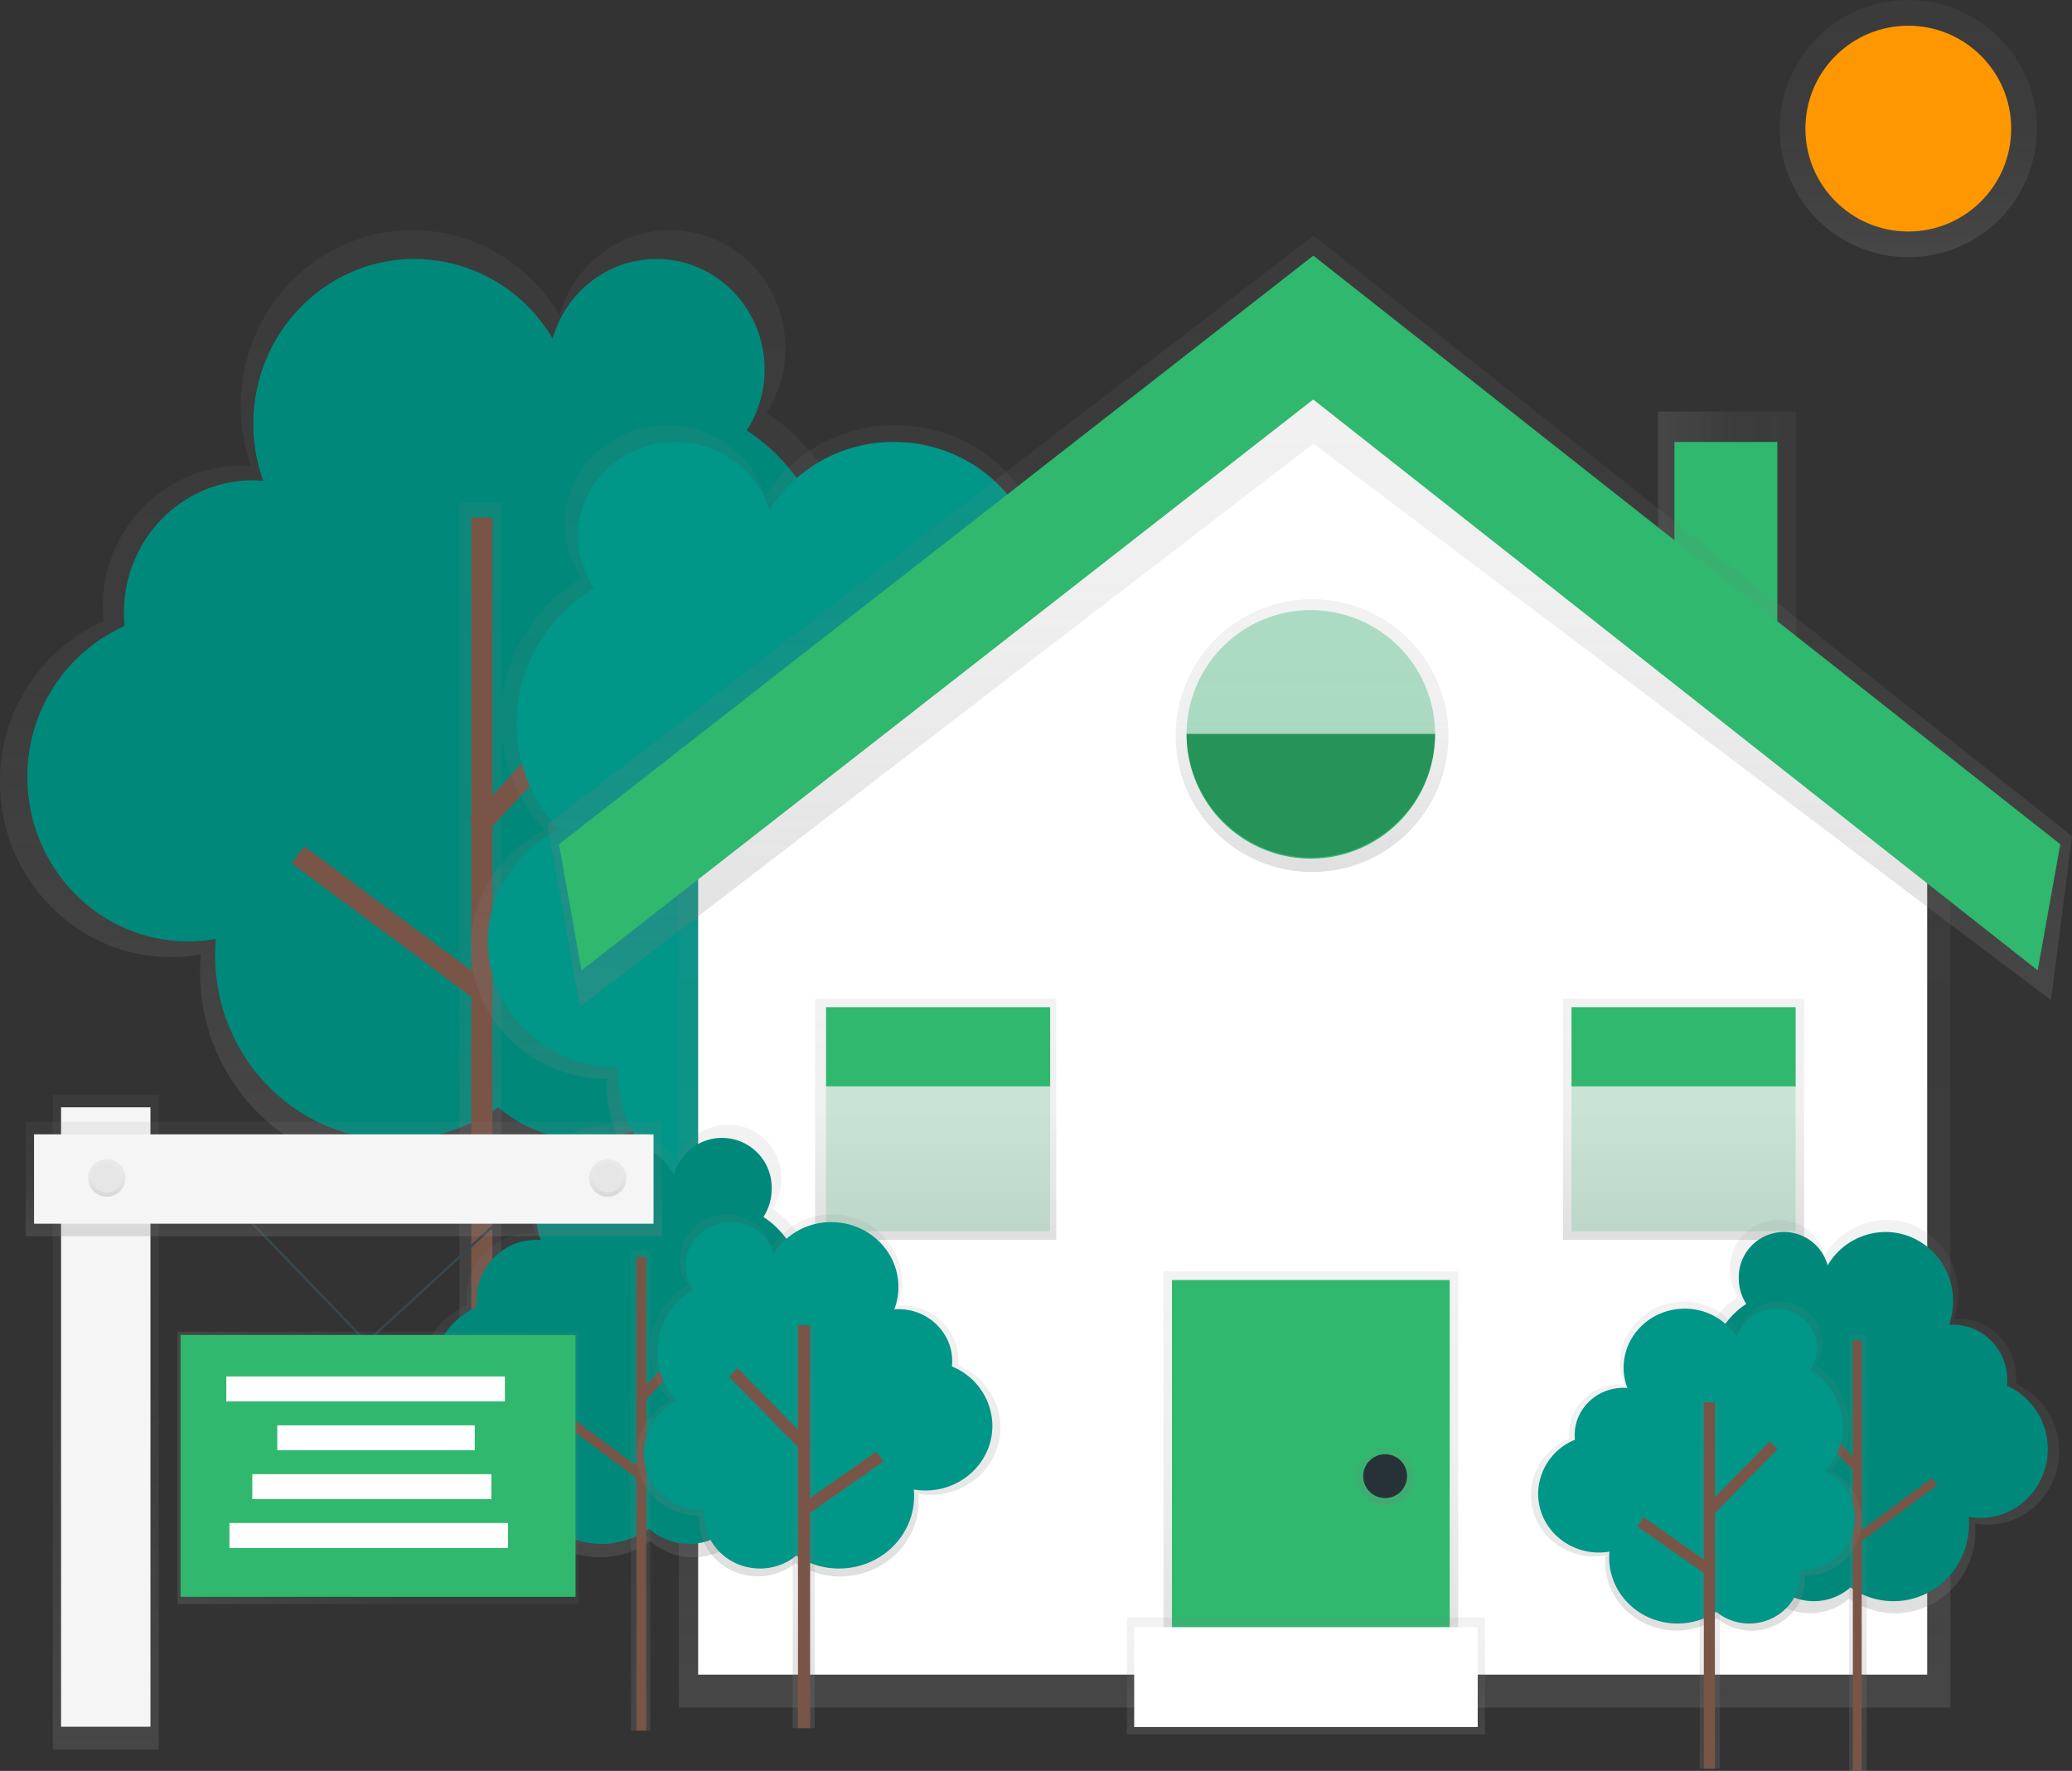 <svg id="ba7a25ce-c07b-4ac4-a0ea-a259ac25350d" data-name="Layer 1" xmlns="http://www.w3.org/2000/svg" xmlns:xlink="http://www.w3.org/1999/xlink" width="886" height="757.3" viewBox="0 0 886 757.3"><rect x="0" y="0" width="886" height="757.3" fill="#333333" stroke="none"/><defs><linearGradient id="ed8d860b-00cf-433a-95e5-cbf5c617e18b" x1="709" y1="237.54" x2="768" y2="237.54" gradientUnits="userSpaceOnUse"><stop offset="0" stop-color="gray" stop-opacity="0.25"/><stop offset="0.54" stop-color="gray" stop-opacity="0.12"/><stop offset="1" stop-color="gray" stop-opacity="0.1"/></linearGradient><linearGradient id="6339929e-befe-4c3c-83b4-b4b07511d1c6" x1="816" y1="110" x2="816" y2="0" xlink:href="#ed8d860b-00cf-433a-95e5-cbf5c617e18b"/><linearGradient id="c68f5f28-28ea-478e-a627-cc48dbc11db2" x1="347.64" y1="559.73" x2="347.64" y2="158.42" xlink:href="#ed8d860b-00cf-433a-95e5-cbf5c617e18b"/><linearGradient id="af0c75ea-b6a9-473b-a441-46b6eb7aabaa" x1="205.4" y1="660.58" x2="205.4" y2="215.07" xlink:href="#ed8d860b-00cf-433a-95e5-cbf5c617e18b"/><linearGradient id="07c293ef-2e04-47b9-9dab-05744944918b" x1="527.17" y1="577.53" x2="527.17" y2="241.78" xlink:href="#ed8d860b-00cf-433a-95e5-cbf5c617e18b"/><linearGradient id="99ecabf1-6663-4199-9e30-2b1879a6e68f" x1="356.61" y1="658.33" x2="356.61" y2="284.4" xlink:href="#ed8d860b-00cf-433a-95e5-cbf5c617e18b"/><linearGradient id="a5323f77-a164-4403-a4a3-e3bb80b3dd3a" x1="719.08" y1="790.22" x2="719.08" y2="410" xlink:href="#ed8d860b-00cf-433a-95e5-cbf5c617e18b"/><linearGradient id="2adf7edc-03a9-497d-bc9b-be51c3b9abee" x1="561.04" y1="372.91" x2="561.04" y2="256.23" xlink:href="#ed8d860b-00cf-433a-95e5-cbf5c617e18b"/><linearGradient id="fc6d08f3-e0d9-4b30-9f4b-e3e40f68421d" x1="400.09" y1="530.21" x2="400.09" y2="427.08" xlink:href="#ed8d860b-00cf-433a-95e5-cbf5c617e18b"/><linearGradient id="b061de97-efb2-47d4-a738-e03d872c7bb2" x1="719.9" y1="530.21" x2="719.9" y2="427.08" xlink:href="#ed8d860b-00cf-433a-95e5-cbf5c617e18b"/><linearGradient id="629934b4-7f6d-4a9f-b25a-bd23c5ea943e" x1="560.01" y1="430.7" x2="560.01" y2="100.75" xlink:href="#ed8d860b-00cf-433a-95e5-cbf5c617e18b"/><linearGradient id="ff5f70b0-5412-4b05-8af3-9cc71edd9fb3" x1="560.52" y1="716.16" x2="560.52" y2="543.75" xlink:href="#ed8d860b-00cf-433a-95e5-cbf5c617e18b"/><linearGradient id="55ccc14f-2d64-46f4-b390-94f238de28f8" x1="592.29" y1="643.76" x2="592.29" y2="618.76" xlink:href="#ed8d860b-00cf-433a-95e5-cbf5c617e18b"/><linearGradient id="dc666d0b-2aa0-4660-9d56-037189502a05" x1="558.44" y1="741.68" x2="558.44" y2="691.68" xlink:href="#ed8d860b-00cf-433a-95e5-cbf5c617e18b"/><linearGradient id="fa11ad7e-aa97-42a8-8299-cf9535b348d8" x1="424.15" y1="725.92" x2="424.15" y2="540.93" xlink:href="#ed8d860b-00cf-433a-95e5-cbf5c617e18b"/><linearGradient id="54170ddb-90d4-4c6b-9aec-414726b57e5b" x1="273.95" y1="740.07" x2="273.95" y2="534.71" xlink:href="#ed8d860b-00cf-433a-95e5-cbf5c617e18b"/><linearGradient id="35371f95-6706-4e56-a6fb-3c3dca9d719e" x1="506.91" y1="734.12" x2="506.91" y2="579.36" xlink:href="#ed8d860b-00cf-433a-95e5-cbf5c617e18b"/><linearGradient id="71e42c26-8972-4331-ac1b-fe8028f46264" x1="343.65" y1="739.03" x2="343.65" y2="566.66" xlink:href="#ed8d860b-00cf-433a-95e5-cbf5c617e18b"/><linearGradient id="b530f945-63fc-46f4-8c64-420d03be0b8a" x1="45.22" y1="748.2" x2="45.22" y2="468.2" xlink:href="#ed8d860b-00cf-433a-95e5-cbf5c617e18b"/><linearGradient id="6434ea8d-22a5-4ded-b4fb-b816fb6aaf11" x1="147" y1="528.64" x2="147" y2="479.76" xlink:href="#ed8d860b-00cf-433a-95e5-cbf5c617e18b"/><linearGradient id="ce587cc2-5f44-4d09-a37f-cbd1d4582cbf" x1="45.67" y1="511.76" x2="45.67" y2="495.76" xlink:href="#ed8d860b-00cf-433a-95e5-cbf5c617e18b"/><linearGradient id="44f2908b-b842-425b-90b7-6a504dcafb19" x1="259.89" y1="511.76" x2="259.89" y2="495.76" xlink:href="#ed8d860b-00cf-433a-95e5-cbf5c617e18b"/><linearGradient id="18c6eef5-8ad4-4423-849c-53e6d88fcc26" x1="75.89" y1="627.76" x2="247.44" y2="627.76" xlink:href="#ed8d860b-00cf-433a-95e5-cbf5c617e18b"/><linearGradient id="6cad729a-3ab6-44c4-8c11-5c0a64ee20ab" x1="500.45" y1="749.89" x2="500.45" y2="581.7" gradientTransform="matrix(-1, 0, 0, 1, 1458.08, 0)" xlink:href="#ed8d860b-00cf-433a-95e5-cbf5c617e18b"/><linearGradient id="b6203ec6-a956-4b17-9931-78587025ff07" x1="506.63" y1="817.3" x2="506.63" y2="630.59" gradientTransform="matrix(-1, 0, 0, 1, 1301.08, -60)" xlink:href="#ed8d860b-00cf-433a-95e5-cbf5c617e18b"/><linearGradient id="b6cb1d8e-c69c-4d33-a5df-3c3a5a49df8c" x1="575.69" y1="757.35" x2="575.69" y2="616.64" gradientTransform="matrix(-1, 0, 0, 1, 1458.08, 0)" xlink:href="#ed8d860b-00cf-433a-95e5-cbf5c617e18b"/><linearGradient id="7de7dbdc-b07f-446b-8432-6deb6240c5ca" x1="570.01" y1="816.36" x2="570.01" y2="659.65" gradientTransform="matrix(-1, 0, 0, 1, 1301.08, -60)" xlink:href="#ed8d860b-00cf-433a-95e5-cbf5c617e18b"/></defs><title>for sale</title><polygon points="709 242.4 709 176 768 176 768 299.07 709 242.4" fill="url(#ed8d860b-00cf-433a-95e5-cbf5c617e18b)"/><polygon points="716 247 716 189 760 189 760 299.07 716 247" fill="#2fb86e"/><circle cx="816" cy="55" r="55" fill="url(#6339929e-befe-4c3c-83b4-b4b07511d1c6)"/><circle cx="816" cy="55" r="44" fill="#ff9800"/><g id="f741385e-e577-4271-b030-1aa9bd75830a" data-name="&lt;Group&gt;"><path d="M502.49,365.47A86.18,86.18,0,0,0,484.7,236.57a51,51,0,0,0,8.16-27.75c0-27.84-22.07-50.41-49.29-50.41-22.42,0-41.32,15.33-47.29,36.29-12.87-21.75-36.22-36.29-62.89-36.29-40.57,0-73.45,33.63-73.45,75.12a76.49,76.49,0,0,0,4.5,25.93c-1.49-.12-3-.23-4.5-.23-32.56,0-59,27-59,60.3,0,2.05.1,4.08.3,6.09A74.94,74.94,0,0,0,157,394.41c0,41.35,32.78,74.88,73.21,74.88a72,72,0,0,0,12.67-1.14c-.22,2.49-.35,5-.35,7.57,0,46.4,36.78,84,82.15,84a80.5,80.5,0,0,0,46.78-15,60.29,60.29,0,0,0,39.72,15c33.89,0,61.37-28.1,61.37-62.77,0-1.5-.12-3-.22-4.45h.22c36.3,0,65.72-30.09,65.72-67.21A67.38,67.38,0,0,0,502.49,365.47Z" transform="translate(-157 -60)" fill="url(#c68f5f28-28ea-478e-a627-cc48dbc11db2)"/></g><path id="aa86aca2-1def-4b5e-bdbf-3429bf39090e" data-name="&lt;Path&gt;" d="M493,365.07a80.89,80.89,0,0,0-16.7-121,47.84,47.84,0,0,0,7.66-26c0-26.13-20.71-47.32-46.27-47.32-21,0-38.78,14.39-44.39,34.06a68.61,68.61,0,0,0-59-34.06c-38.08,0-68.95,31.57-68.95,70.51a71.8,71.8,0,0,0,4.22,24.34c-1.4-.11-2.8-.22-4.22-.22C234.75,265.37,210,290.7,210,322c0,1.93.1,3.83.28,5.71a70.34,70.34,0,0,0-41.56,64.57c0,38.82,30.77,70.28,68.72,70.28a67.57,67.57,0,0,0,11.89-1.07c-.2,2.34-.33,4.71-.33,7.1,0,43.55,34.52,78.86,77.11,78.86a75.56,75.56,0,0,0,43.91-14,56.59,56.59,0,0,0,37.28,14c31.81,0,57.61-26.38,57.61-58.92,0-1.41-.11-2.79-.21-4.18h.21c34.07,0,61.69-28.25,61.69-63.09A63.24,63.24,0,0,0,493,365.07Z" transform="translate(-157 -60)" fill="#00897b"/><rect x="196.44" y="215.07" width="17.91" height="445.51" fill="url(#af0c75ea-b6a9-473b-a441-46b6eb7aabaa)"/><rect x="201.53" y="221.33" width="9.01" height="439.25" fill="#795548"/><rect x="343.58" y="369.44" width="108.81" height="9.01" transform="translate(-303.8 351.85) rotate(-47.2)" fill="#795548"/><rect x="318.19" y="406.26" width="9.01" height="95.48" transform="translate(-391.19 382.39) rotate(-53.4)" fill="#795548"/><g id="b1e29bf6-85c6-472a-ba69-b630e8d8f49d" data-name="&lt;Group&gt;"><path d="M390,415a69.52,69.52,0,0,1-18.86-47.52c0-25.44,13.83-47.74,34.61-60.31A41,41,0,0,1,398.57,284c0-23.29,19.54-42.17,43.65-42.17,19.86,0,36.59,12.82,41.88,30.36a65.5,65.5,0,0,1,55.69-30.36c35.93,0,65,28.14,65,62.85a60.83,60.83,0,0,1-4,21.69c1.32-.1,2.64-.19,4-.19,28.84,0,52.21,22.58,52.21,50.44a49.31,49.31,0,0,1-.27,5.09c23.06,9.6,39.21,31.75,39.21,57.55,0,34.6-29,62.64-64.84,62.64a67.38,67.38,0,0,1-11.22-1c.19,2.09.31,4.19.31,6.33,0,38.82-32.57,70.29-72.75,70.29A74.16,74.16,0,0,1,506.07,565a55.23,55.23,0,0,1-35.18,12.52c-30,0-54.35-23.51-54.35-52.51,0-1.26.1-2.49.19-3.73h-.19c-32.14,0-58.2-25.18-58.2-56.23C358.34,443.23,371.23,424.32,390,415Z" transform="translate(-157 -60)" fill="url(#07c293ef-2e04-47b9-9dab-05744944918b)"/></g><path id="da8ae254-7852-462b-b033-1b79dc847a6a" data-name="&lt;Path&gt;" d="M395.91,414.77a66.54,66.54,0,0,1-18-45.49c0-24.35,13.24-45.69,33.13-57.72a39.2,39.2,0,0,1-6.91-22.22c0-22.29,18.71-40.37,41.78-40.37,19,0,35,12.27,40.09,29.06A62.7,62.7,0,0,1,539.25,249c34.39,0,62.26,26.93,62.26,60.15a58.22,58.22,0,0,1-3.81,20.77c1.26-.09,2.52-.19,3.81-.19,27.6,0,50,21.62,50,48.28a47.2,47.2,0,0,1-.25,4.87c22.07,9.19,37.53,30.39,37.53,55.08,0,33.11-27.78,60-62.06,60A64.49,64.49,0,0,1,616,497c.18,2,.29,4,.29,6.06,0,37.16-31.18,67.28-69.63,67.28a71,71,0,0,1-39.65-12,52.86,52.86,0,0,1-33.67,12c-28.73,0-52-22.5-52-50.26,0-1.2.1-2.38.19-3.57h-.19c-30.77,0-55.71-24.1-55.71-53.82C365.58,441.79,377.91,423.69,395.91,414.77Z" transform="translate(-157 -60)" fill="#009688"/><line id="d827a518-3361-4086-b50f-c6b47e6818cd" data-name="&lt;Path&gt;" x1="356.95" y1="284.4" x2="356.95" y2="658.33" fill="#795548"/><rect x="346.43" y="284.4" width="20.37" height="373.92" fill="url(#99ecabf1-6663-4199-9e30-2b1879a6e68f)"/><rect x="351.32" y="284.4" width="11.26" height="373.92" fill="#795548"/><line id="4a2b3956-f53f-4918-93e5-f7b78a79ae92" data-name="&lt;Path&gt;" x1="358.09" y1="396.39" x2="291.32" y2="328.28" fill="#795548"/><rect x="476.07" y="374.65" width="11.26" height="95.38" transform="translate(-314.94 397.95) rotate(-44.43)" fill="#795548"/><line id="100a92bc-a3f1-4f9a-a93f-0d91ae55d71b" data-name="&lt;Path&gt;" x1="358.09" y1="454.93" x2="427.31" y2="406.36" fill="#795548"/><rect x="507.42" y="485.01" width="84.56" height="11.26" transform="translate(-339.1 344.78) rotate(-35.06)" fill="#795548"/><path d="M970.21,410H468c-11.47,0-20.76,5.16-20.76,11.54V790.22H991V421.54C991,415.16,981.68,410,970.21,410Z" transform="translate(-157 -60)" fill="url(#a5323f77-a164-4403-a4a3-e3bb80b3dd3a)"/><polygon points="560.52 139.04 298.53 333.64 298.53 716.16 824.08 716.16 824.08 347.52 560.52 139.04" fill="#fff"/><circle cx="561.04" cy="314.57" r="58.34" fill="url(#2adf7edc-03a9-497d-bc9b-be51c3b9abee)"/><rect x="348.53" y="427.08" width="103.13" height="103.13" fill="url(#fc6d08f3-e0d9-4b30-9f4b-e3e40f68421d)"/><rect x="668.34" y="427.08" width="103.13" height="103.13" fill="url(#b061de97-efb2-47d4-a738-e03d872c7bb2)"/><polygon points="248 430.7 234.03 352.56 561.67 100.75 886 357.59 877 427.7 561.62 189.72 248 430.7" fill="url(#629934b4-7f6d-4a9f-b25a-bd23c5ea943e)"/><polygon points="248.64 415.01 239.03 361.02 561.59 109.32 881 361.04 871.33 414.98 561.54 170.84 248.64 415.01" fill="#2fb86e"/><rect x="497.5" y="543.75" width="126.05" height="172.41" fill="url(#ff5f70b0-5412-4b05-8af3-9cc71edd9fb3)"/><rect x="501.14" y="547.4" width="118.76" height="168.76" fill="#2fb86e"/><rect x="353.22" y="430.72" width="95.84" height="33.86" fill="#2fb86e"/><rect x="353.22" y="464.58" width="95.84" height="61.98" fill="#2fb86e" opacity="0.2"/><rect x="671.99" y="430.72" width="95.84" height="33.86" fill="#2fb86e"/><rect x="671.99" y="464.58" width="95.84" height="61.98" fill="#2fb86e" opacity="0.2"/><path d="M717.52,427.18A53.13,53.13,0,0,0,770.65,374H664.39A53.13,53.13,0,0,0,717.52,427.18Z" transform="translate(-157 -60)" fill="#2fb86e"/><path d="M717.52,426.66a53.13,53.13,0,0,0,53.13-53.13H664.39A53.13,53.13,0,0,0,717.52,426.66Z" transform="translate(-157 -60)" opacity="0.2"/><path d="M717.52,320.92A53.13,53.13,0,0,0,664.39,374H770.65A53.13,53.13,0,0,0,717.52,320.92Z" transform="translate(-157 -60)" fill="#2fb86e" opacity="0.2"/><path d="M717.52,320.92A53.13,53.13,0,0,0,664.39,374H770.65A53.13,53.13,0,0,0,717.52,320.92Z" transform="translate(-157 -60)" fill="#2fb86e" opacity="0.2"/><circle cx="592.29" cy="631.26" r="12.5" fill="url(#55ccc14f-2d64-46f4-b390-94f238de28f8)"/><circle cx="592.29" cy="631.26" r="9.38" fill="#263238"/><rect x="481.87" y="691.68" width="153.13" height="50" fill="url(#dc666d0b-2aa0-4660-9d56-037189502a05)"/><rect x="484.99" y="695.84" width="146.88" height="42.71" fill="#fff"/><g id="06ed4a51-c0d7-4f18-ace3-f8895d5abf4f" data-name="&lt;Group&gt;"><path d="M495.53,636.37a39.73,39.73,0,0,0-8.2-59.41,23.49,23.49,0,0,0,3.76-12.79,22.66,22.66,0,0,0-44.52-6.51,33.69,33.69,0,0,0-29-16.73c-18.7,0-33.86,15.5-33.86,34.63a35.26,35.26,0,0,0,2.07,12c-.69-.05-1.37-.11-2.07-.11-15,0-27.18,12.44-27.18,27.79,0,.95,0,1.88.14,2.81a34.55,34.55,0,0,0-20.41,31.71c0,19.06,15.11,34.51,33.75,34.51a33.18,33.18,0,0,0,5.84-.53c-.1,1.15-.16,2.31-.16,3.49,0,21.39,17,38.73,37.87,38.73a37.11,37.11,0,0,0,21.56-6.9,27.79,27.79,0,0,0,18.31,6.9c15.62,0,28.29-13,28.29-28.93,0-.69-.05-1.37-.1-2.05h.1c16.73,0,30.29-13.87,30.29-31A31.06,31.06,0,0,0,495.53,636.37Z" transform="translate(-157 -60)" fill="url(#fa11ad7e-aa97-42a8-8299-cf9535b348d8)"/></g><path id="78683fa5-7813-42ce-9e3f-16828d09ffb2" data-name="&lt;Path&gt;" d="M491.15,636.19a37.29,37.29,0,0,0-7.7-55.77,22.05,22.05,0,0,0,3.53-12,21.27,21.27,0,0,0-41.79-6.11A31.63,31.63,0,0,0,418,546.61c-17.55,0-31.78,14.55-31.78,32.5a33.1,33.1,0,0,0,1.95,11.22c-.64,0-1.29-.1-1.95-.1-14.09,0-25.51,11.68-25.51,26.09,0,.89,0,1.77.13,2.63a32.43,32.43,0,0,0-19.16,29.76c0,17.89,14.18,32.4,31.68,32.4a31.15,31.15,0,0,0,5.48-.49c-.09,1.08-.15,2.17-.15,3.27,0,20.08,15.91,36.35,35.54,36.35a34.83,34.83,0,0,0,20.24-6.48,26.09,26.09,0,0,0,17.19,6.48c14.67,0,26.55-12.16,26.55-27.16,0-.65-.05-1.29-.1-1.93h.1c15.7,0,28.44-13,28.44-29.08A29.15,29.15,0,0,0,491.15,636.19Z" transform="translate(-157 -60)" fill="#00897b"/><rect x="269.82" y="534.71" width="8.26" height="205.36" fill="url(#54170ddb-90d4-4c6b-9aec-414726b57e5b)"/><rect x="272.17" y="537.59" width="4.15" height="202.48" fill="#795548"/><rect x="422.28" y="638.2" width="50.16" height="4.15" transform="translate(-483.38 473.44) rotate(-47.2)" fill="#795548"/><rect x="410.57" y="655.18" width="4.15" height="44.01" transform="translate(-534.04 544.73) rotate(-53.4)" fill="#795548"/><g id="972b0d41-b6e5-4c12-bd64-332f8d6d9bc4" data-name="&lt;Group&gt;"><path d="M443.69,659.21A32,32,0,0,1,435,637.3a32.52,32.52,0,0,1,16-27.8,18.88,18.88,0,0,1-3.33-10.7c0-10.74,9-19.44,20.12-19.44a20,20,0,0,1,19.31,14,30.19,30.19,0,0,1,25.67-14c16.56,0,30,13,30,29a28,28,0,0,1-1.84,10c.61,0,1.22-.09,1.84-.09,13.29,0,24.07,10.41,24.07,23.25a22.73,22.73,0,0,1-.12,2.35,28.88,28.88,0,0,1,18.07,26.53c0,15.95-13.38,28.88-29.89,28.88a31.06,31.06,0,0,1-5.17-.44c.09,1,.14,1.93.14,2.92,0,17.89-15,32.4-33.54,32.4a34.19,34.19,0,0,1-19.1-5.77A25.46,25.46,0,0,1,481,734.12c-13.84,0-25.05-10.84-25.05-24.21,0-.58,0-1.15.09-1.72h-.09c-14.82,0-26.83-11.61-26.83-25.92A25.83,25.83,0,0,1,443.69,659.21Z" transform="translate(-157 -60)" fill="url(#35371f95-6706-4e56-a6fb-3c3dca9d719e)"/></g><path id="b9cc99c1-468f-47c5-9d53-f370b6656f3a" data-name="&lt;Path&gt;" d="M446.4,659.1a30.67,30.67,0,0,1-8.32-21,31.13,31.13,0,0,1,15.27-26.61,18.07,18.07,0,0,1-3.19-10.24c0-10.28,8.62-18.61,19.26-18.61a19.18,19.18,0,0,1,18.48,13.39,28.9,28.9,0,0,1,24.57-13.39c15.85,0,28.7,12.41,28.7,27.73a26.84,26.84,0,0,1-1.76,9.57c.58,0,1.16-.09,1.76-.09,12.72,0,23,10,23,22.26a21.76,21.76,0,0,1-.12,2.25,27.64,27.64,0,0,1,17.3,25.39c0,15.26-12.81,27.64-28.61,27.64a29.73,29.73,0,0,1-5-.42c.09.92.14,1.85.14,2.79,0,17.13-14.37,31-32.1,31a32.72,32.72,0,0,1-18.28-5.52,24.37,24.37,0,0,1-15.52,5.52c-13.24,0-24-10.37-24-23.17,0-.55,0-1.1.09-1.64h-.09c-14.18,0-25.68-11.11-25.68-24.81A24.72,24.72,0,0,1,446.4,659.1Z" transform="translate(-157 -60)" fill="#009688"/><line id="7a451371-7fbb-4ddd-b5af-3dcf3eef4c8e" data-name="&lt;Path&gt;" x1="343.81" y1="566.66" x2="343.81" y2="739.03" fill="#795548"/><rect x="338.96" y="566.66" width="9.39" height="172.36" fill="url(#71e42c26-8972-4331-ac1b-fe8028f46264)"/><rect x="341.22" y="566.66" width="5.19" height="172.36" fill="#795548"/><line id="f8907fab-e671-432b-8785-92f5b3540283" data-name="&lt;Path&gt;" x1="344.34" y1="618.29" x2="313.56" y2="586.89" fill="#795548"/><rect x="483.35" y="640.61" width="5.19" height="43.97" transform="translate(-481.91 469.61) rotate(-44.43)" fill="#795548"/><line id="83bfd14d-9fcf-4efd-aa6d-a51063723d88" data-name="&lt;Path&gt;" x1="344.34" y1="645.27" x2="376.25" y2="622.88" fill="#795548"/><rect x="497.8" y="691.48" width="38.98" height="5.19" transform="translate(-461.83 363.07) rotate(-35.06)" fill="#795548"/><polyline points="89.22 503.76 156.78 573.98 233.22 503.76" fill="none" stroke="#37474f" stroke-miterlimit="10"/><rect x="22.56" y="468.2" width="45.33" height="280" fill="url(#b530f945-63fc-46f4-8c64-420d03be0b8a)"/><rect x="26.11" y="473.53" width="38.22" height="264.89" fill="#f5f5f5"/><rect x="11" y="479.76" width="272" height="48.89" fill="url(#6434ea8d-22a5-4ded-b4fb-b816fb6aaf11)"/><rect x="284.89" y="431.76" width="38.22" height="264.89" transform="translate(-417.2 808.2) rotate(-90)" fill="#f5f5f5"/><circle cx="45.67" cy="503.76" r="8" fill="url(#ce587cc2-5f44-4d09-a37f-cbd1d4582cbf)"/><circle cx="259.89" cy="503.76" r="8" fill="url(#44f2908b-b842-425b-90b7-6a504dcafb19)"/><circle cx="45.67" cy="503.76" r="6.22" fill="#e6e6e6"/><circle cx="259.89" cy="503.76" r="6.22" fill="#e6e6e6"/><rect x="75.89" y="569.53" width="171.56" height="116.44" fill="url(#18c6eef5-8ad4-4423-849c-53e6d88fcc26)"/><rect x="77.22" y="570.87" width="168.89" height="112" fill="#2fb86e"/><rect x="96.78" y="588.64" width="119.11" height="10.67" fill="#fff"/><rect x="118.56" y="609.53" width="84.44" height="10.67" fill="#fff"/><rect x="107.89" y="630.42" width="102.22" height="10.67" fill="#fff"/><rect x="98.11" y="651.31" width="119.11" height="10.67" fill="#fff"/><g id="63650477-b8a1-43d8-a2c1-7cd9fae56092" data-name="&lt;Group&gt;"><path d="M892.74,668.47a36.12,36.12,0,0,1,7.46-54,21.36,21.36,0,0,1-3.42-11.63,20.6,20.6,0,0,1,40.48-5.92,30.63,30.63,0,0,1,26.36-15.21c17,0,30.78,14.1,30.78,31.48a32.06,32.06,0,0,1-1.88,10.87c.62,0,1.25-.1,1.88-.1,13.65,0,24.71,11.31,24.71,25.27,0,.86,0,1.71-.13,2.55a31.41,31.41,0,0,1,18.56,28.83c0,17.33-13.74,31.38-30.68,31.38a30.17,30.17,0,0,1-5.31-.48c.09,1,.15,2.1.15,3.17,0,19.45-15.41,35.21-34.43,35.21a33.74,33.74,0,0,1-19.61-6.27A25.27,25.27,0,0,1,931,749.89c-14.2,0-25.72-11.78-25.72-26.31,0-.63,0-1.25.09-1.87h-.09c-15.21,0-27.54-12.61-27.54-28.17A28.24,28.24,0,0,1,892.74,668.47Z" transform="translate(-157 -60)" fill="url(#6cad729a-3ab6-44c4-8c11-5c0a64ee20ab)"/></g><path id="d9fb3d72-af8e-4f1d-b977-47710d21b422" data-name="&lt;Path&gt;" d="M896.72,668.31a33.9,33.9,0,0,1,7-50.7,20,20,0,0,1-3.21-10.91,19.34,19.34,0,0,1,38-5.56,28.75,28.75,0,0,1,24.74-14.28c16,0,28.89,13.23,28.89,29.55a30.09,30.09,0,0,1-1.77,10.2c.59,0,1.17-.09,1.77-.09,12.81,0,23.19,10.62,23.19,23.72,0,.81,0,1.61-.12,2.39a29.48,29.48,0,0,1,17.42,27.06c0,16.27-12.89,29.45-28.8,29.45a28.32,28.32,0,0,1-5-.45c.09,1,.14,2,.14,3,0,18.25-14.47,33.05-32.32,33.05a31.67,31.67,0,0,1-18.4-5.89,23.72,23.72,0,0,1-15.62,5.89c-13.33,0-24.14-11.05-24.14-24.69,0-.59,0-1.17.09-1.75h-.09c-14.28,0-25.85-11.84-25.85-26.44A26.51,26.51,0,0,1,896.72,668.31Z" transform="translate(-157 -60)" fill="#00897b"/><rect x="790.69" y="570.59" width="7.51" height="186.71" fill="url(#b6203ec6-a956-4b17-9931-78587025ff07)"/><rect x="792.29" y="573.21" width="3.78" height="184.09" fill="#795548"/><rect x="934.64" y="649.22" width="3.78" height="45.6" transform="translate(-364.22 755.33) rotate(-42.8)" fill="#795548"/><rect x="948.08" y="703.69" width="40.02" height="3.78" transform="translate(-386.79 656.31) rotate(-36.6)" fill="#795548"/><g id="ea5e6e86-8f22-4c0d-a253-147f504d396e" data-name="&lt;Group&gt;"><path d="M939.86,689.23a29.13,29.13,0,0,0,7.9-19.92A29.57,29.57,0,0,0,933.26,644a17.16,17.16,0,0,0,3-9.73c0-9.76-8.19-17.68-18.29-17.68a18.21,18.21,0,0,0-17.55,12.72,27.45,27.45,0,0,0-23.34-12.72c-15.06,0-27.26,11.79-27.26,26.34a25.49,25.49,0,0,0,1.67,9.09c-.55,0-1.11-.08-1.67-.08-12.08,0-21.88,9.46-21.88,21.14a20.67,20.67,0,0,0,.11,2.13,26.25,26.25,0,0,0-16.43,24.12c0,14.5,12.17,26.25,27.17,26.25a28.24,28.24,0,0,0,4.7-.4c-.08.87-.13,1.76-.13,2.65,0,16.27,13.65,29.46,30.49,29.46a31.08,31.08,0,0,0,17.36-5.25A23.15,23.15,0,0,0,906,757.35c12.58,0,22.78-9.85,22.78-22,0-.53,0-1-.08-1.56h.08c13.47,0,24.39-10.55,24.39-23.57A23.48,23.48,0,0,0,939.86,689.23Z" transform="translate(-157 -60)" fill="url(#b6cb1d8e-c69c-4d33-a5df-3c3a5a49df8c)"/></g><path id="79f8c247-f548-4c1c-8f49-a16aaa215201" data-name="&lt;Path&gt;" d="M937.4,689.14A27.89,27.89,0,0,0,945,670.07a28.3,28.3,0,0,0-13.88-24.19,16.43,16.43,0,0,0,2.9-9.31c0-9.34-7.84-16.92-17.51-16.92a17.43,17.43,0,0,0-16.8,12.18,26.28,26.28,0,0,0-22.34-12.18c-14.41,0-26.09,11.29-26.09,25.21a24.4,24.4,0,0,0,1.6,8.7c-.53,0-1.06-.08-1.6-.08-11.57,0-20.94,9.06-20.94,20.23a19.78,19.78,0,0,0,.11,2,25.13,25.13,0,0,0-15.73,23.08c0,13.88,11.64,25.13,26,25.13a27,27,0,0,0,4.5-.38c-.08.84-.12,1.68-.12,2.54,0,15.57,13.07,28.2,29.18,28.2a29.75,29.75,0,0,0,16.62-5,22.15,22.15,0,0,0,14.11,5c12,0,21.8-9.43,21.8-21.06,0-.5,0-1-.08-1.49h.08c12.89,0,23.35-10.1,23.35-22.56A22.48,22.48,0,0,0,937.4,689.14Z" transform="translate(-157 -60)" fill="#009688"/><line id="86901f0c-b7b5-4ba8-942f-e54f281a8bcd" data-name="&lt;Path&gt;" x1="730.93" y1="599.65" x2="730.93" y2="756.36" fill="#795548"/><rect x="726.81" y="599.65" width="8.54" height="156.71" fill="url(#7de7dbdc-b07f-446b-8432-6deb6240c5ca)"/><rect x="728.57" y="599.65" width="4.72" height="156.71" fill="#795548"/><line id="63650f42-d3c3-489e-a647-f3904e46b7bd" data-name="&lt;Path&gt;" x1="730.46" y1="646.58" x2="758.44" y2="618.04" fill="#795548"/><rect x="881.46" y="689.95" width="39.97" height="4.72" transform="translate(-380.98 791.4) rotate(-45.57)" fill="#795548"/><line id="25077b7e-584e-4c29-8c8c-a60ca5d6c1ae" data-name="&lt;Path&gt;" x1="730.46" y1="671.11" x2="701.44" y2="650.76" fill="#795548"/><rect x="870.59" y="703.21" width="4.72" height="35.44" transform="translate(-375.62 961.38) rotate(-54.94)" fill="#795548"/></svg>